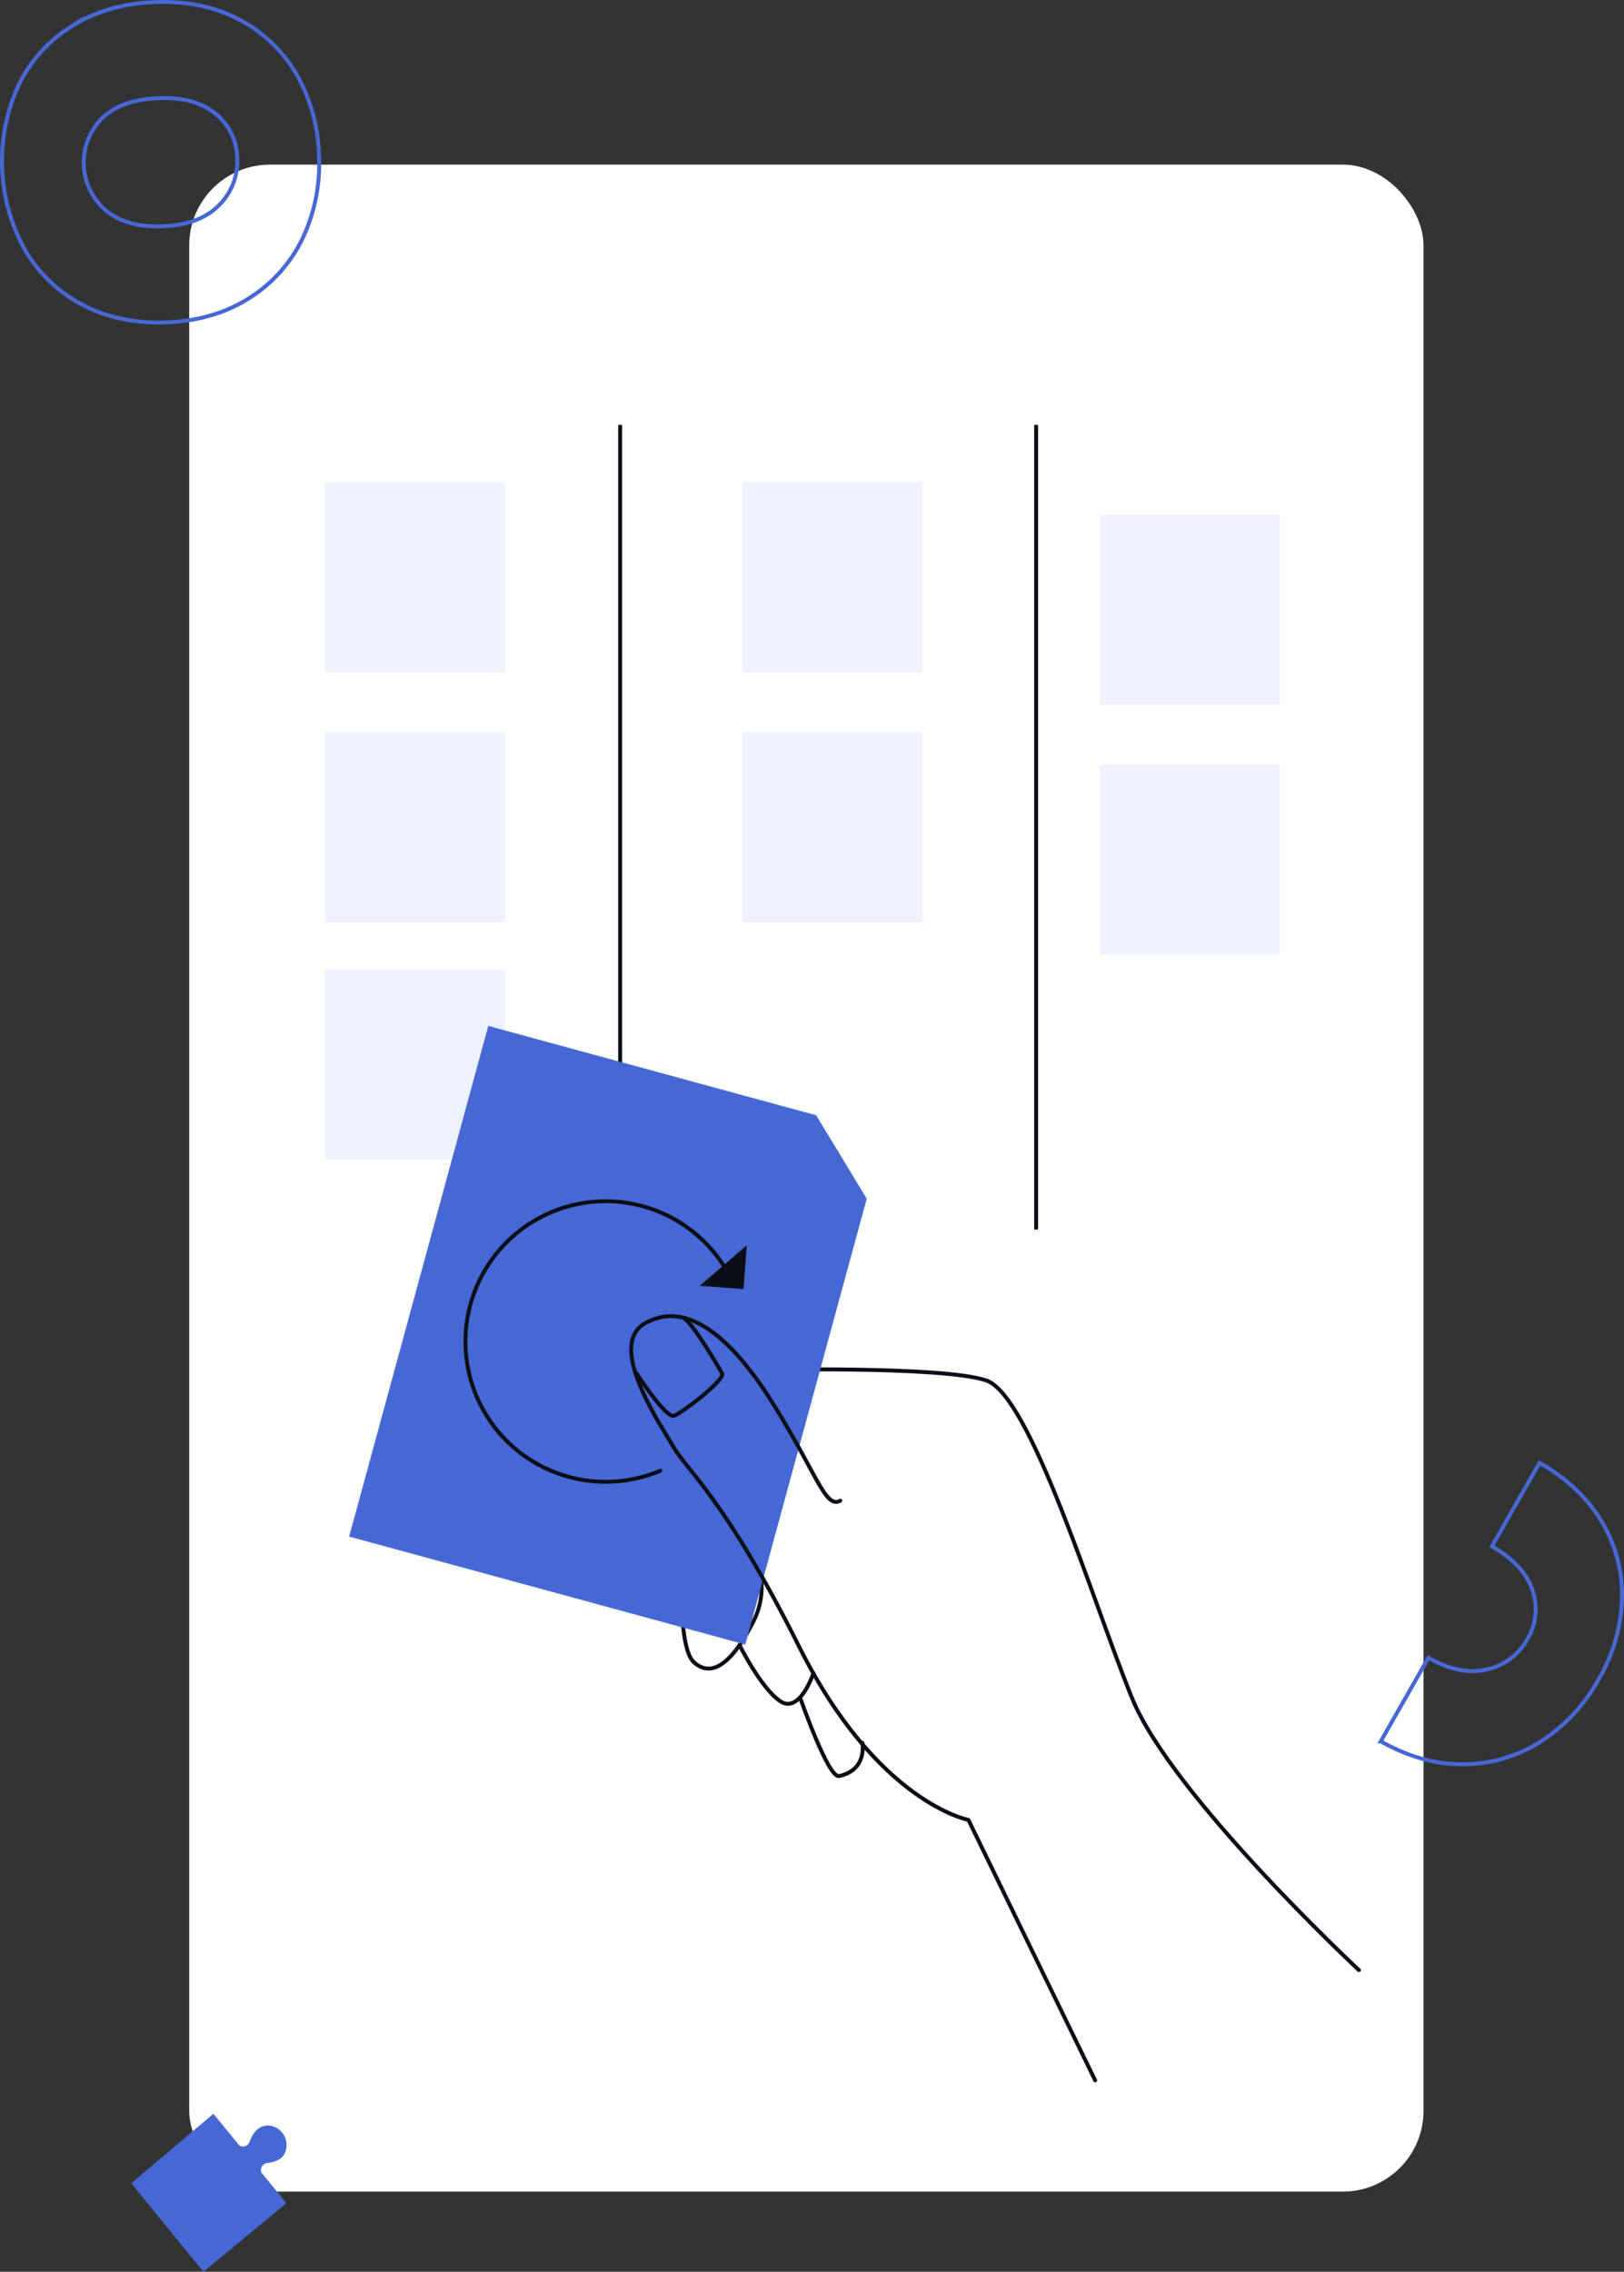 <svg xmlns="http://www.w3.org/2000/svg" width="621.016" height="868.58" viewBox="0 0 621.016 868.58">
    <rect x="0" y="0" width="621.016" height="868.58" fill="#333333" stroke="none"/>
    <defs>
        <style>
            .cls-2{fill:#4668d5}.cls-3,.cls-5,.cls-6{fill:none;stroke-width:1.5px}.cls-3{stroke:#4668d5}.cls-3,.cls-5{stroke-miterlimit:10}.cls-4{fill:#eef1ff}.cls-5,.cls-6{stroke:#0c0e17}.cls-6{stroke-linecap:round;stroke-linejoin:round}
        </style>
    </defs>
    <g id="Group_104" transform="translate(-1106.648 -444.556)">
        <rect id="Rectangle_21" width="472" height="775" fill="#fff" rx="30.903" transform="translate(1179 507.5)"/>
        <g id="Group_103">
            <path id="Path_31" d="M3303.86 1366.472l2.584 3.164 31.713-26.2-9.584-11.785a2.706 2.706 0 0 1 2.094-3.547c2.982-.492 5.808-1.1 7.067-4.2a7.555 7.555 0 0 0-4.265-9.714c-4.7-1.73-7.934 1.591-9.367 5.75a2.668 2.668 0 0 1-1.579 1.632 2.6 2.6 0 0 1-2.36-.209l-6.692-8.207-3.207-3.918-31.425 26.586 25.021 30.651z" class="cls-2" transform="translate(-2122 -56.5)"/>
            <path id="Path_35" d="M3756.663 1166.824q15.793 8.991 31.856 8.77a55.034 55.034 0 0 0 29.411-8.756 66.3 66.3 0 0 0 21.961-23.564 64.891 64.891 0 0 0 9-30.74 54.063 54.063 0 0 0-7.578-29.382q-7.974-13.665-23.953-22.782l-18.213 31.936q12.285 7 15.522 16.729a22.368 22.368 0 0 1-1.943 18.751 23.537 23.537 0 0 1-15.324 11.531q-10.242 2.57-22.526-4.444l-18.213 31.951z" class="cls-3" transform="translate(-2122 -56.5)"/>
            <path id="Path_36" d="M3350.6 559.973a65.2 65.2 0 0 0-8.757-30.8 54.278 54.278 0 0 0-22.063-20.8q-14.07-7.31-32.439-6.482-18.132.8-31.623 9.42a54.391 54.391 0 0 0-20.226 22.9 69.689 69.689 0 0 0 2.759 62.47 54.5 54.5 0 0 0 22.168 21.01q14.187 7.4 32.329 6.6 18.162-.8 31.638-9.538a55.1 55.1 0 0 0 20.218-23.078 66.582 66.582 0 0 0 5.996-31.702zm-38.047 19.372q-7.279 7.6-21.427 8.224-14.118.62-22.04-6.113a23.984 23.984 0 0 1-1.657-34.918q7.177-7.31 21.535-7.929 14.146-.621 22.051 5.891a22.231 22.231 0 0 1 8.349 16.861 23.593 23.593 0 0 1-6.807 17.984z" class="cls-3" transform="translate(-2122 -56.5)"/>
            <g id="Group_95" transform="translate(-2122 -56.5)">
                <g id="Group_19">
                    <path id="Rectangle_23" d="M0 0H68.794V72.616H0z" class="cls-4" transform="translate(3353.034 685.476)"/>
                    <path id="Rectangle_24" d="M0 0H68.794V72.616H0z" class="cls-4" transform="translate(3353.034 781.023)"/>
                    <path id="Rectangle_25" d="M0 0H68.794V72.616H0z" class="cls-4" transform="translate(3649.229 697.897)"/>
                    <path id="Rectangle_26" d="M0 0H68.794V72.616H0z" class="cls-4" transform="translate(3649.229 793.444)"/>
                    <path id="Rectangle_27" d="M0 0H68.794V72.616H0z" class="cls-4" transform="translate(3512.597 685.476)"/>
                    <path id="Rectangle_28" d="M0 0H68.794V72.616H0z" class="cls-4" transform="translate(3512.597 781.023)"/>
                    <path id="Rectangle_29" d="M0 0H68.794V72.616H0z" class="cls-4" transform="translate(3353.034 871.792)"/>
                    <path id="Line_5" d="M0 0L0 307.661" class="cls-5" transform="translate(3465.78 663.5)"/>
                    <path id="Line_6" d="M0 0L0 307.661" class="cls-5" transform="translate(3624.865 663.5)"/>
                </g>
                <g id="Group_24">
                    <g id="Group_20">
                        <path id="Path_37" d="M3748.294 1254.307s-71.6-66.687-86.768-104.028-38.8-115.825-55.811-121.454-87.491-3.983-87.491-3.983" class="cls-6"/>
                        <path id="Path_38" d="M3491.741 1061.769s-7.113 66.433 2.3 74.864 18.67-7.583 22.971-16.169a28.9 28.9 0 0 0 2.536-17.129" class="cls-6"/>
                        <path id="Path_39" d="M3539.7 1140.777s-5.213 15.708-12.642 10.747-15.608-21.468-15.608-21.468" class="cls-6"/>
                        <path id="Path_40" d="M3558.413 1167.407s2.065 10.367-8.911 12.709c-4.118.879-14.686-29.431-14.686-29.431" class="cls-6"/>
                    </g>
                    <path id="Path_41" d="M3513.638 1129.829l-151.474-41.277 53.207-195.252 125.376 34.165 19.34 31.91z" class="cls-2"/>
                    <g id="Group_21">
                        <path id="Path_42" d="M3550 1074.818c-5.783 3.3-8.912-10.247-25.9-37.349s-33.786-39.019-48.824-30.441 6.471 39.453 11.09 47.55 19.962 20.269 47.829 75.98c29.936 59.846 64.768 66.317 64.768 66.317l48.493 99.611" class="cls-6"/>
                        <path id="Path_43" d="M3472.074 1026.167s11.181 17.353 14.361 16.18 19.7-13.805 18.324-16.225-10.657-18.323-14.176-20.72" class="cls-6"/>
                    </g>
                    <g id="Group_23">
                        <g id="Group_22">
                            <path id="Path_44" fill="#0c0e17" d="M3512.961 993.929l-16.757-1.264 18.021-15.493z"/>
                        </g>
                        <path id="Path_45" d="M3481.135 1063.385a53.635 53.635 0 1 1 26.474-74.62" class="cls-6"/>
                    </g>
                </g>
            </g>
        </g>
    </g>
</svg>

